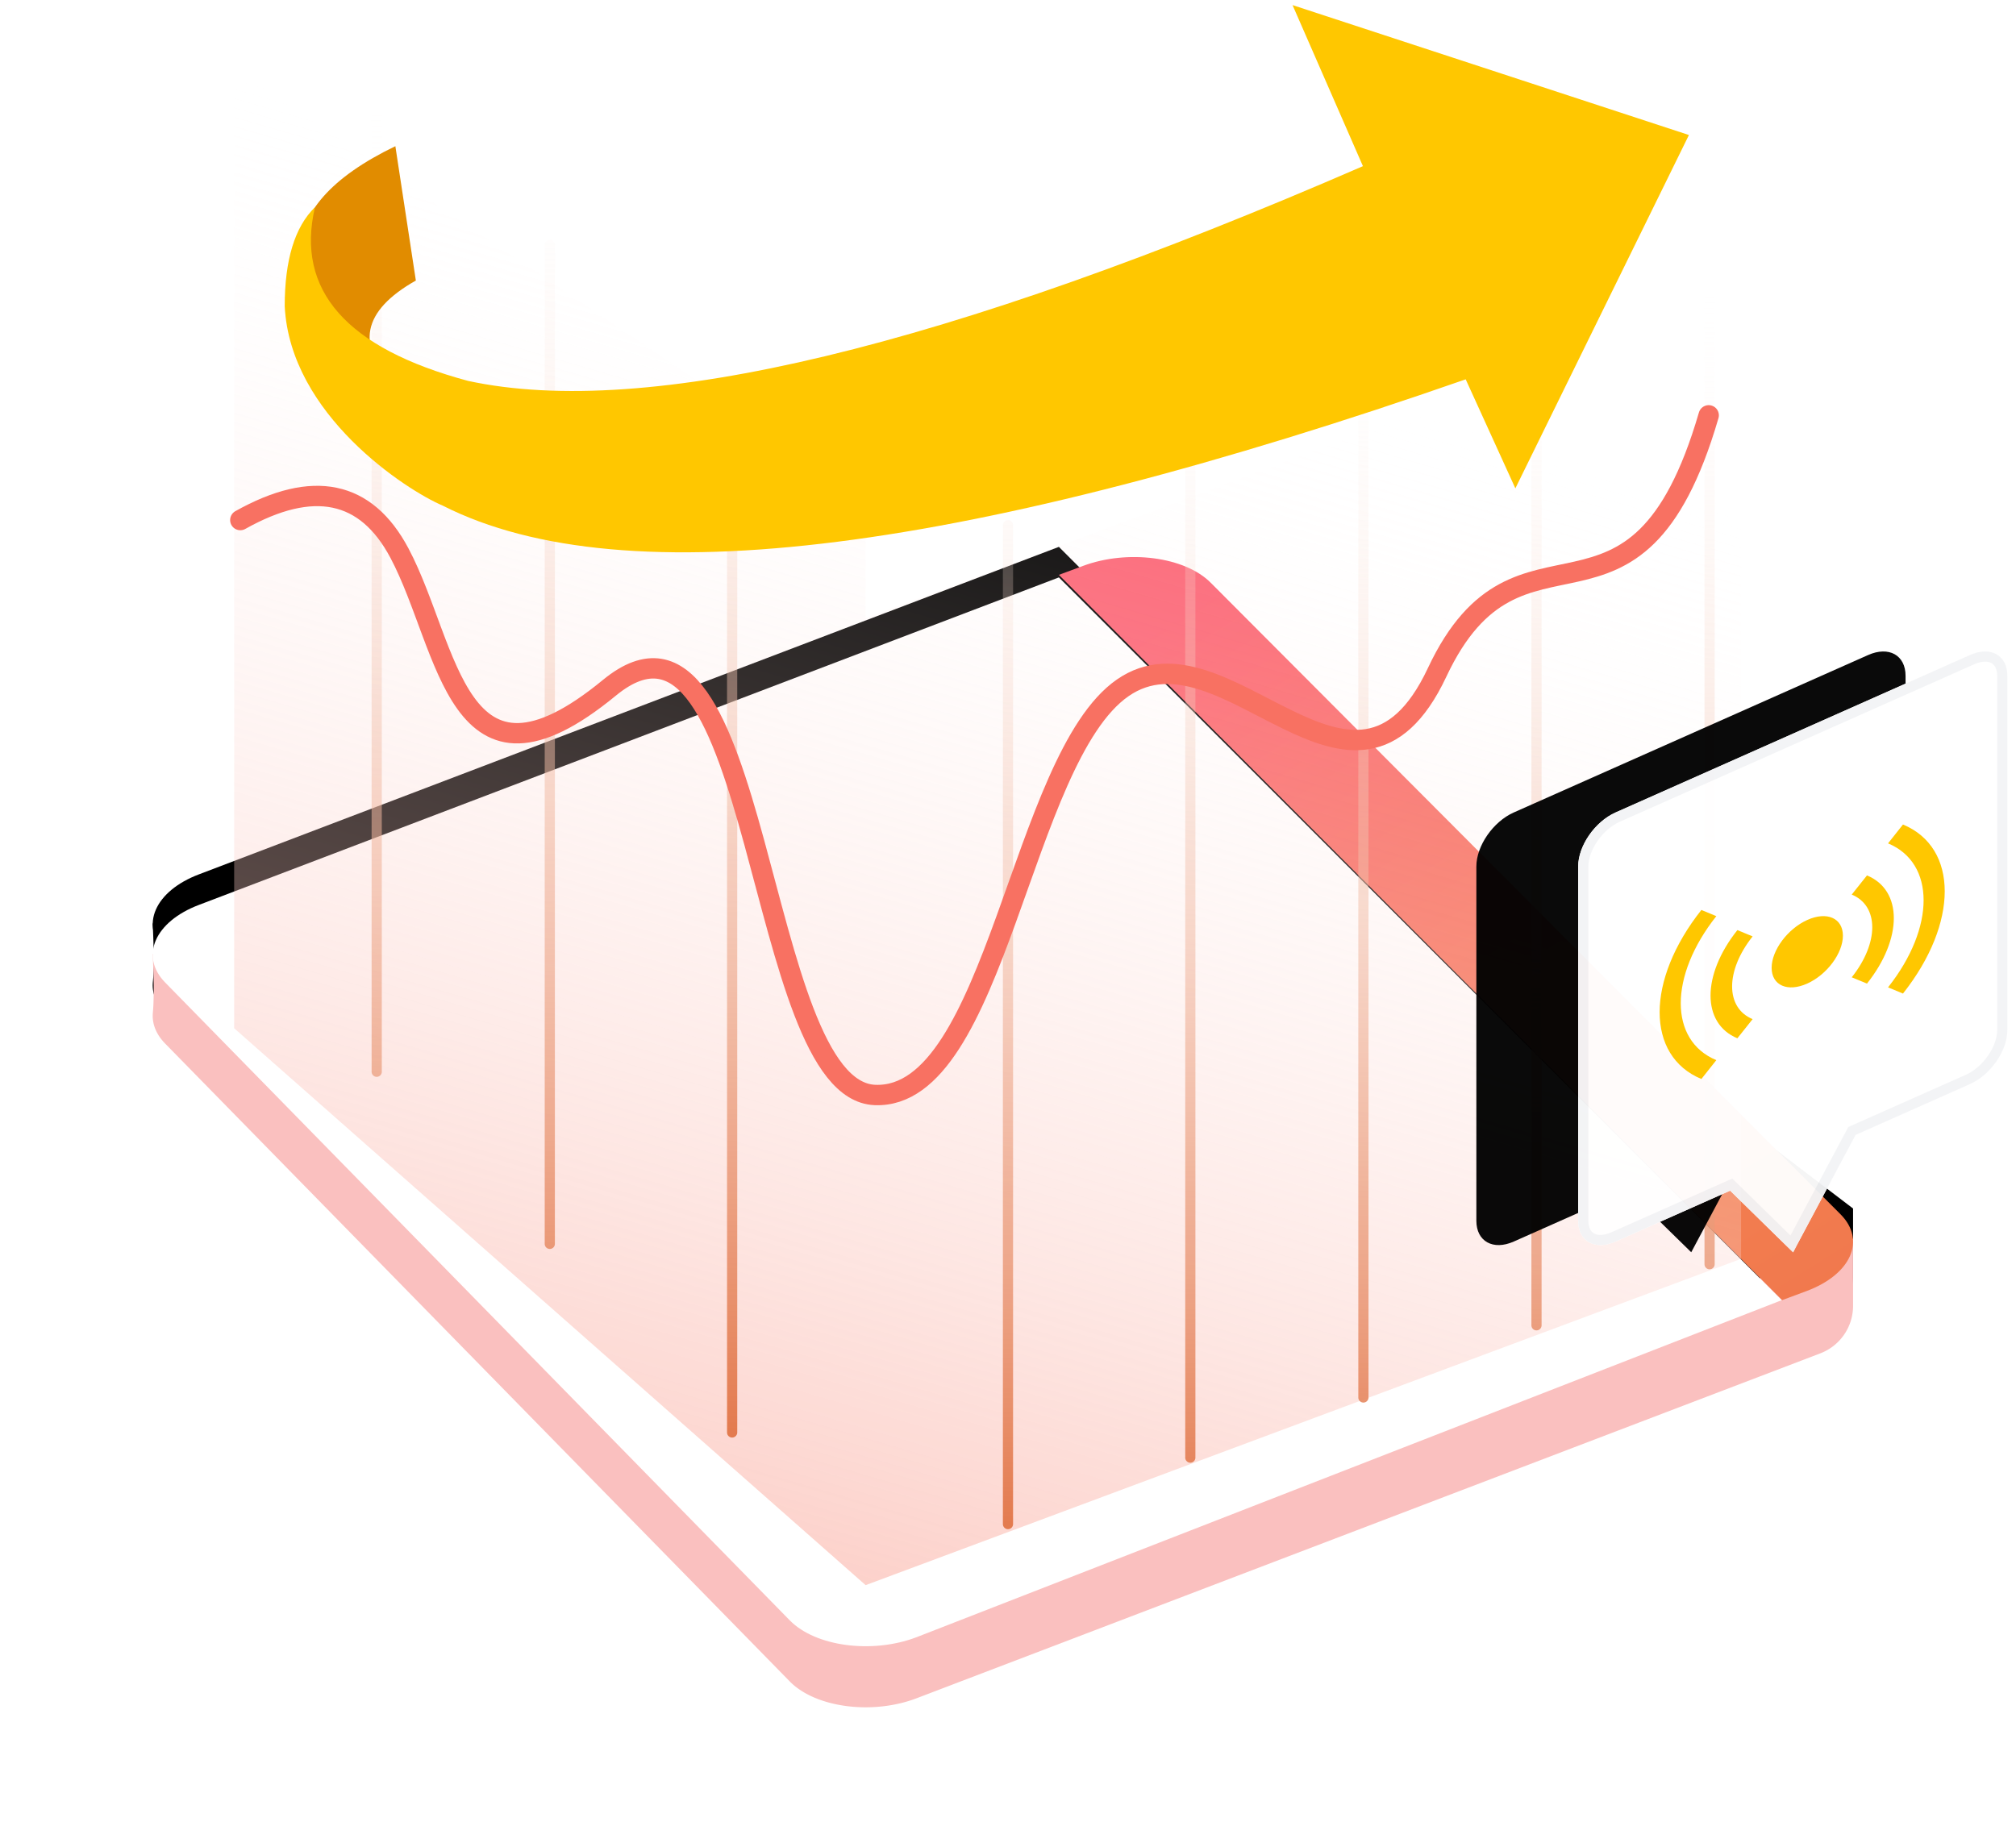 <svg xmlns="http://www.w3.org/2000/svg" xmlns:xlink="http://www.w3.org/1999/xlink" width="198" height="179" viewBox="0 0 198 179">
    <defs>
        <path id="b" d="M89.558 57L167 116v6.557a5 5 0 0 1-3.217 4.671l-88.795 33.898c-4.348 1.645-9.906.9-12.416-1.664L1.219 96.792C.3 95.85-.084 94.795.015 93.755.13 92.56.125 90.641 0 88l89.558-31z"/>
        <filter id="a" width="128.7%" height="145.7%" x="-14.4%" y="-25.7%" filterUnits="objectBoundingBox">
            <feOffset dy="-3" in="SourceAlpha" result="shadowOffsetOuter1"/>
            <feGaussianBlur in="shadowOffsetOuter1" result="shadowBlurOuter1" stdDeviation="7.5"/>
            <feColorMatrix in="shadowBlurOuter1" values="0 0 0 0 0.227 0 0 0 0 0.475 0 0 0 0 0.788 0 0 0 0.313 0"/>
        </filter>
        <path id="d" d="M89 51l71 71-85.012 33.126c-4.348 1.645-9.906.9-12.416-1.664L1.219 90.792C-1.29 88.226.2 84.814 4.546 83.17L89 51z"/>
        <filter id="c" width="130%" height="145.7%" x="-15%" y="-25.7%" filterUnits="objectBoundingBox">
            <feOffset dy="-3" in="SourceAlpha" result="shadowOffsetOuter1"/>
            <feGaussianBlur in="shadowOffsetOuter1" result="shadowBlurOuter1" stdDeviation="7.5"/>
            <feColorMatrix in="shadowBlurOuter1" values="0 0 0 0 0.227 0 0 0 0 0.475 0 0 0 0 0.788 0 0 0 0.313 0"/>
        </filter>
        <linearGradient id="e" x1="160.276%" x2="27.143%" y1="198.661%" y2="0%">
            <stop offset="0%" stop-color="#E65940"/>
            <stop offset="60.306%" stop-color="#F37F50"/>
            <stop offset="100%" stop-color="#FC6374"/>
        </linearGradient>
        <linearGradient id="f" x1="-19.533%" x2="-61.573%" y1="-6.737%" y2="137.079%">
            <stop offset="0%" stop-color="#FFF" stop-opacity="0"/>
            <stop offset="100%" stop-color="#F7735E"/>
        </linearGradient>
        <linearGradient id="g" x1="50%" x2="50%" y1="0%" y2="100%">
            <stop offset="0%" stop-color="#FFF" stop-opacity="0"/>
            <stop offset="100%" stop-color="#E37B4F"/>
        </linearGradient>
        <path id="i" d="M170.247 111.492l11.23-4.991c2.03-.902 3.676-3.279 3.676-5.309V66.39c0-2.03-1.645-2.943-3.675-2.041l-34.803 15.467c-2.03.902-3.675 3.278-3.675 5.308v34.803c0 2.03 1.645 2.944 3.675 2.042l11.249-5 6.18 6.052 6.143-11.528z"/>
        <filter id="h" width="185.4%" height="157.6%" x="-64.1%" y="-28.8%" filterUnits="objectBoundingBox">
            <feOffset dx="-10" in="SourceAlpha" result="shadowOffsetOuter1"/>
            <feGaussianBlur in="shadowOffsetOuter1" result="shadowBlurOuter1" stdDeviation="4"/>
            <feComposite in="shadowBlurOuter1" in2="SourceAlpha" operator="out" result="shadowBlurOuter1"/>
            <feColorMatrix in="shadowBlurOuter1" values="0 0 0 0 0.035 0 0 0 0 0.506 0 0 0 0 0.745 0 0 0 0.1 0"/>
        </filter>
    </defs>
    <g fill="none" fill-rule="evenodd">
        <g transform="translate(14.998 5.724)">
            <use fill="#000" filter="url(#a)" xlink:href="#b"/>
            <use fill="#FAC0BF" xlink:href="#b"/>
        </g>
        <g transform="translate(14.998 5.724)">
            <use fill="#000" filter="url(#c)" xlink:href="#d"/>
            <use fill="#FFF" xlink:href="#d"/>
        </g>
        <path fill="url(#e)" d="M103.902 51.513l61.868 62.056c2.532 2.539 1.03 5.917-3.354 7.546l-2.382.885L89 50.75l2.381-.884c4.384-1.63 9.99-.892 12.52 1.647z" transform="translate(14.998 5.724)"/>
        <path fill="url(#f)" d="M62.019 150V42.85L0 .936v94.353zM62.019 150V54.988L148 22.984v94.96z" transform="translate(22.998 5.724)"/>
        <path fill="url(#g)" fill-rule="nonzero" d="M76.5 144a.5.5 0 0 1-1 0V45.873a.5.5 0 1 1 1 0V144zm17.908-6.529a.5.5 0 0 1-1 0V39.344a.5.5 0 1 1 1 0v98.127zm17-5.908a.5.5 0 0 1-1 0V33.436a.5.5 0 1 1 1 0v98.127zm17-7.092a.5.5 0 0 1-1 0V26.344a.5.5 0 1 1 1 0v98.127zm17-6a.5.5 0 0 1-1 0V20.344a.5.5 0 1 1 1 0v98.127z" transform="translate(22.998 5.724)"/>
        <path fill="url(#g)" fill-rule="nonzero" d="M14.5 135a.5.5 0 0 1-1 0V36.873a.5.5 0 1 1 1 0V135zm17.908-18.529a.5.5 0 0 1-1 0V18.344a.5.5 0 1 1 1 0v98.127zm17-16.908a.5.5 0 1 1-1 0V1.436a.5.5 0 1 1 1 0v98.127z" transform="matrix(-1 0 0 1 85.906 5.724)"/>
        <path stroke="#F87162" stroke-linecap="round" stroke-linejoin="round" stroke-width="2" d="M23.602 51.09c7.145-4.006 12.355-2.923 15.63 3.248 4.914 9.257 5.552 25.624 20.618 13.23 15.066-12.393 14.172 39.547 26.091 40.003 11.92.456 14.272-33.03 24.332-40.002 10.06-6.973 22.748 15.787 30.874-1.518 8.126-17.305 19.512-.69 26.671-25.25"/>
        <path fill="#E18C00" d="M40.843 27.56c-5.288 2.987-5.959 6.436-2.013 10.348 3.946 3.911 3.946 4.269 0 1.072-12.564-10.355-12.564-18.56 0-24.618l2.013 13.198z"/>
        <path fill="#FFC700" d="M43.482 49.672c17.937 9.117 52.03 4.475 100.47-12.407l4.878 10.71 17.046-34.712L126.946.501l6.914 15.822C92.8 34.17 63.505 41.203 45.976 37.42c-11.949-3.212-16.962-8.901-15.04-17.067-1.982 1.934-2.973 5.178-2.973 9.73.53 10.671 11.929 18.066 15.519 19.589z"/>
        <g opacity=".96" transform="translate(12)">
            <use fill="#000" filter="url(#h)" xlink:href="#i"/>
            <use fill="#FFF" xlink:href="#i"/>
            <path stroke="#F3F4F6" d="M163.977 122.196l5.91-11.09 11.388-5.062c1.854-.824 3.378-3.026 3.378-4.852V66.39c0-1.648-1.257-2.347-2.972-1.584l-34.803 15.467c-1.854.824-3.378 3.025-3.378 4.851v34.803c0 1.649 1.257 2.347 2.972 1.585l11.559-5.137 5.946 5.822z"/>
        </g>
        <g fill="#FFC700">
            <path d="M177.5 96.623c1.933-.872 3.5-2.977 3.5-4.702 0-1.724-1.567-2.416-3.5-1.544-1.933.872-3.5 2.977-3.5 4.702 0 1.724 1.567 2.416 3.5 1.544z"/>
            <path fill-rule="nonzero" d="M170.636 91.372c-3.515 4.419-3.515 9.177 0 10.628l1.497-1.882c-2.687-1.11-2.687-4.749 0-8.127l-1.497-.619zm12.728 5.256c3.515-4.419 3.515-9.177 0-10.628l-1.497 1.882c2.687 1.11 2.687 4.749 0 8.127l1.497.619z"/>
            <path fill-rule="nonzero" d="M167.1 89.394c-5.467 6.904-5.467 14.338 0 16.606l1.467-1.852c-4.657-1.931-4.657-8.265 0-14.146l-1.466-.608zm19.8 8.212c5.467-6.904 5.467-14.338 0-16.606l-1.467 1.852c4.657 1.931 4.657 8.265 0 14.146l1.466.608z"/>
        </g>
    </g>
</svg>
